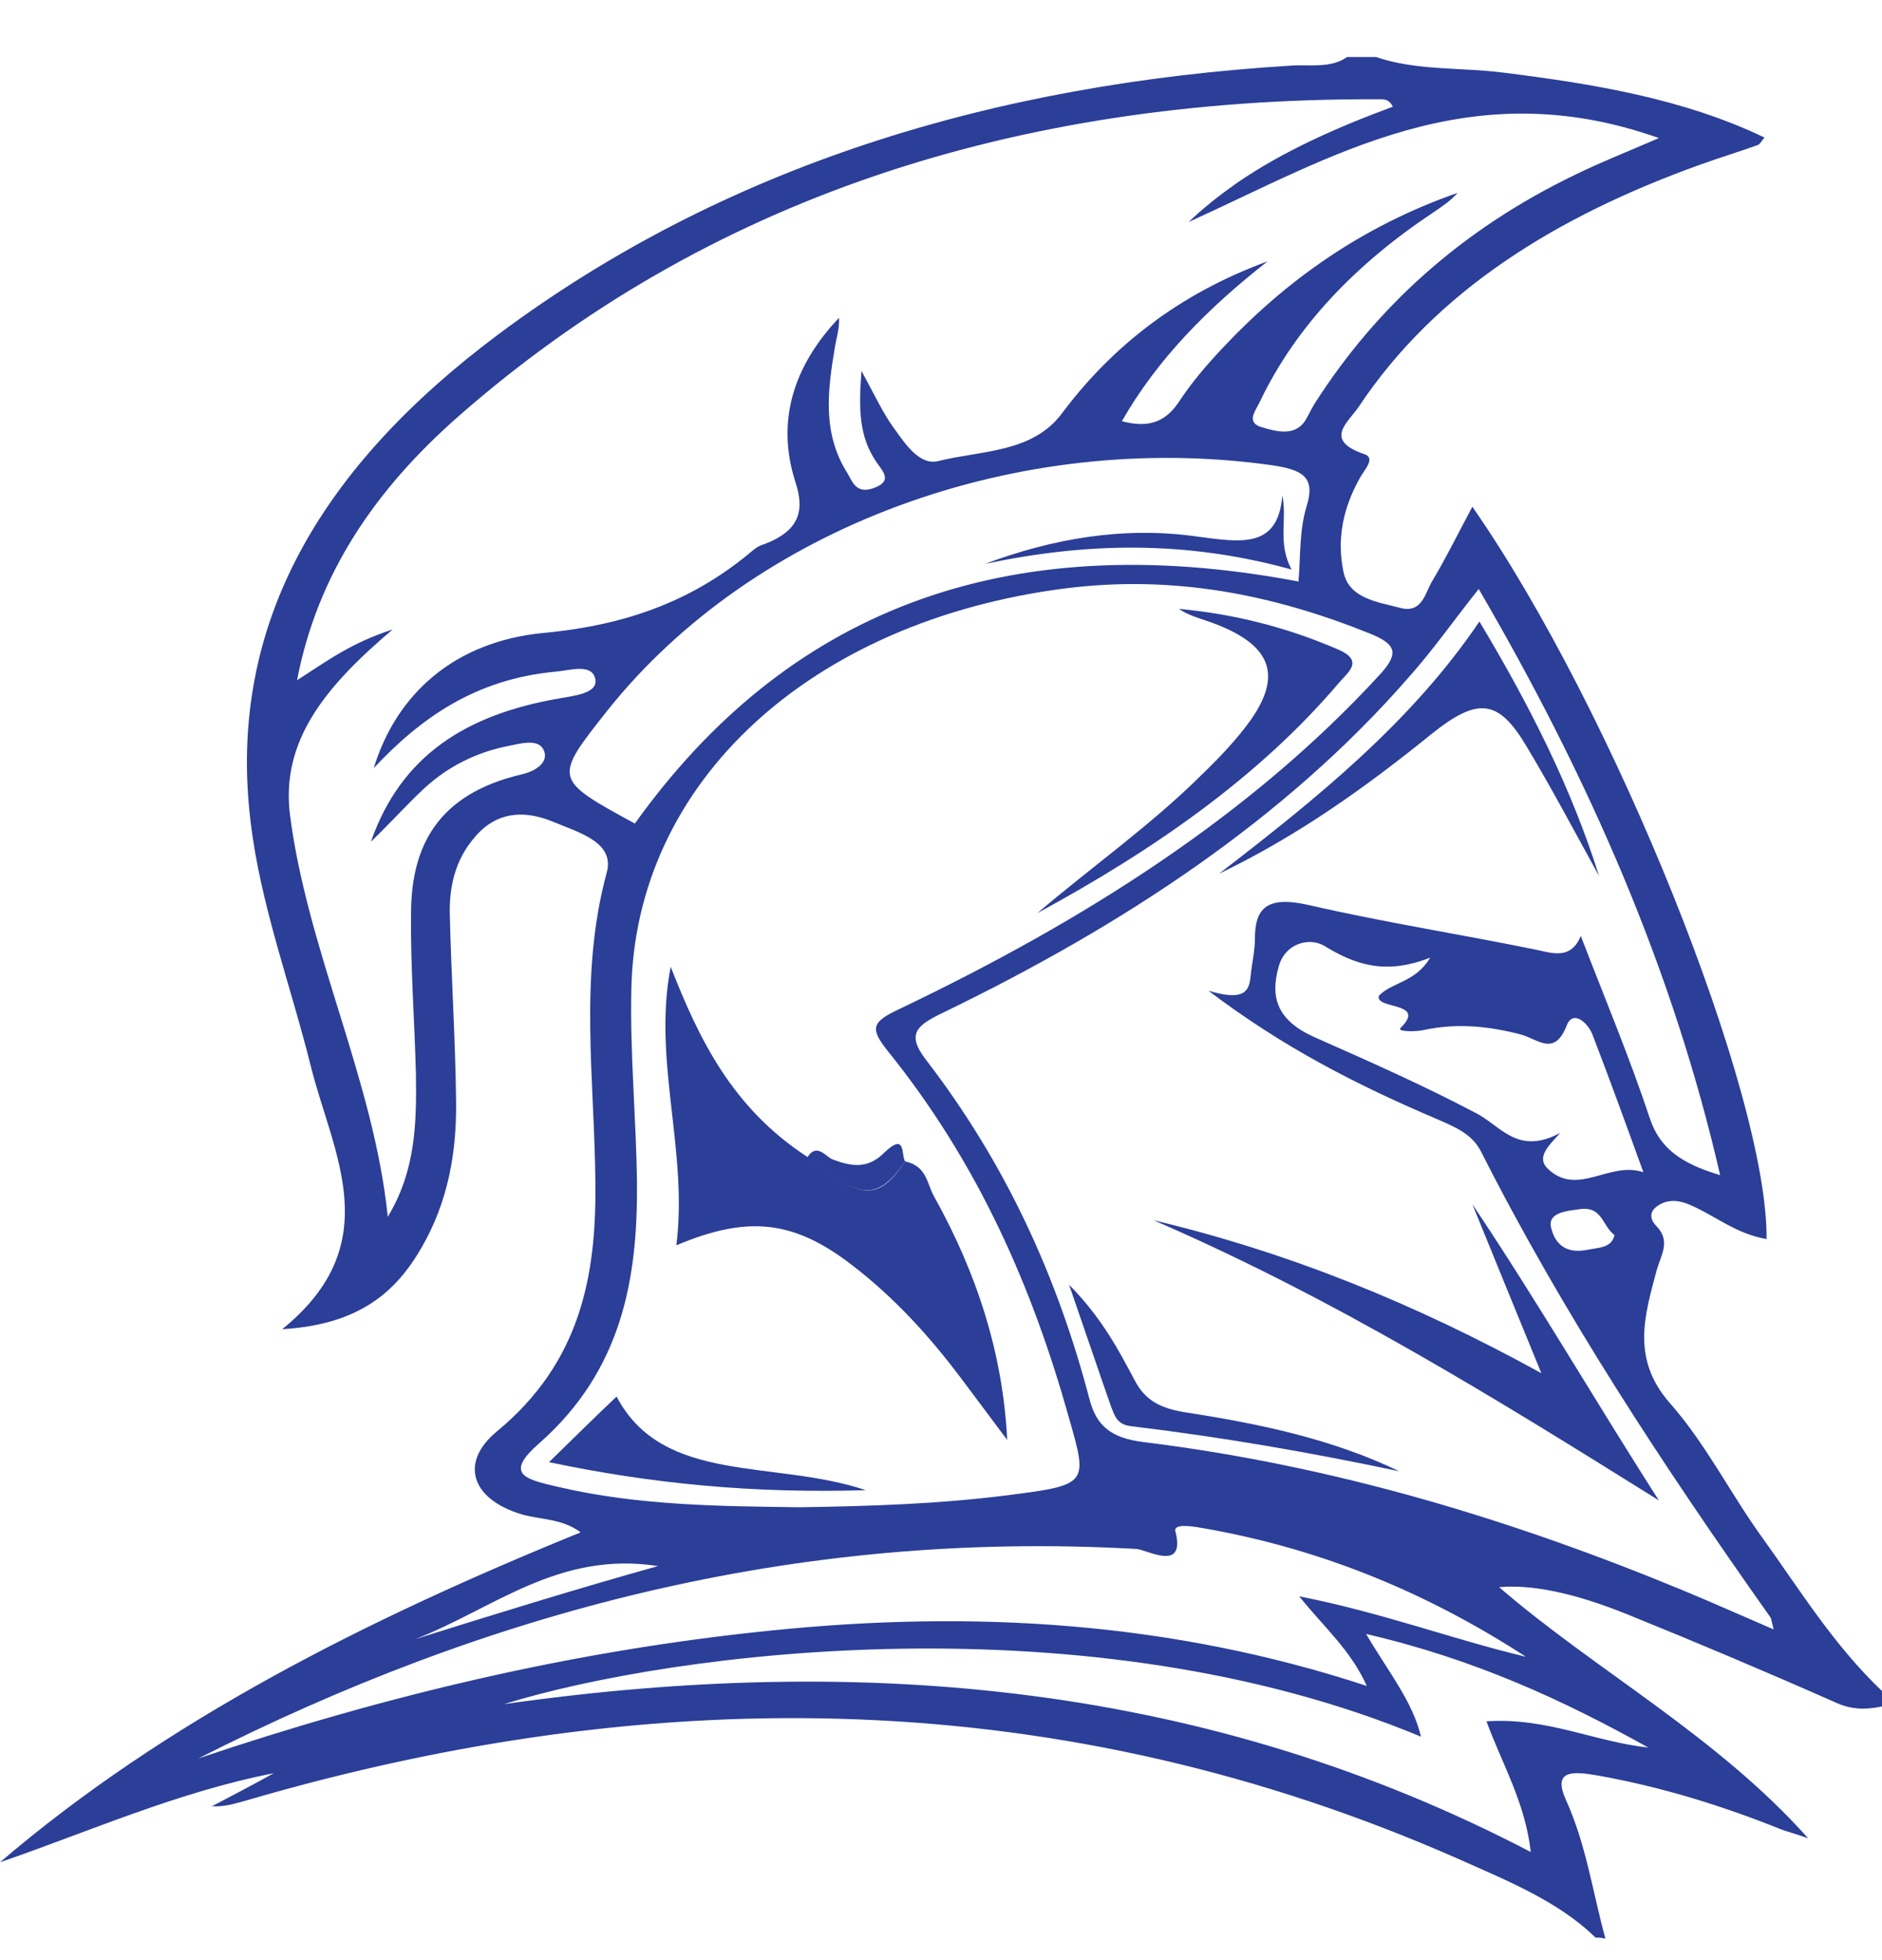 <svg width="24" height="25" viewBox="0 0 24 25" fill="none" xmlns="http://www.w3.org/2000/svg">
<path d="M20.347 24.713C19.871 24.247 19.216 23.985 18.579 23.701C13.58 21.503 8.41 21.422 3.132 22.966C2.998 23.002 2.872 23.046 2.702 23.038C2.962 22.9 3.231 22.762 3.491 22.616C2.262 22.857 1.158 23.352 0 23.752C2.109 21.947 4.667 20.658 7.405 19.544C7.162 19.362 6.875 19.384 6.642 19.311C6.004 19.115 5.861 18.649 6.337 18.256C7.405 17.375 7.602 16.269 7.593 15.111C7.584 13.779 7.378 12.454 7.737 11.13C7.844 10.744 7.387 10.62 7.055 10.482C6.723 10.343 6.39 10.343 6.121 10.605C5.825 10.904 5.735 11.253 5.735 11.624C5.753 12.432 5.807 13.233 5.816 14.041C5.825 14.689 5.717 15.322 5.376 15.912C5.053 16.473 4.586 16.895 3.599 16.953C4.945 15.861 4.245 14.718 3.967 13.612C3.707 12.563 3.321 11.544 3.195 10.474C2.89 7.941 4.12 5.932 6.364 4.258C9.227 2.125 12.646 1.069 16.479 0.836C16.712 0.822 16.972 0.873 17.179 0.727C17.304 0.727 17.421 0.727 17.547 0.727C18.058 0.902 18.615 0.858 19.153 0.924C20.32 1.069 21.469 1.259 22.501 1.754C22.465 1.797 22.447 1.834 22.42 1.848C22.178 1.936 21.936 2.008 21.693 2.096C19.844 2.758 18.31 3.712 17.331 5.182C17.197 5.386 16.865 5.612 17.403 5.794C17.547 5.845 17.394 5.998 17.34 6.099C17.125 6.485 17.044 6.878 17.134 7.301C17.206 7.635 17.574 7.679 17.852 7.752C18.139 7.832 18.175 7.555 18.265 7.41C18.444 7.111 18.597 6.798 18.776 6.463C20.58 9.055 22.546 13.961 22.528 15.803C22.133 15.737 21.864 15.497 21.532 15.359C21.388 15.3 21.253 15.3 21.137 15.381C21.02 15.461 21.047 15.563 21.128 15.643C21.307 15.832 21.182 16.007 21.128 16.196C20.975 16.771 20.796 17.331 21.298 17.899C21.765 18.431 22.07 19.057 22.483 19.625C22.959 20.287 23.381 20.978 24 21.568C24 21.634 24 21.699 24 21.765C23.785 21.808 23.605 21.808 23.39 21.706C22.519 21.321 21.64 20.949 20.76 20.593C20.06 20.309 19.521 20.207 19.117 20.243C20.347 21.306 21.891 22.136 23.058 23.446C22.851 23.373 22.779 23.359 22.708 23.33C21.963 23.031 21.191 22.791 20.374 22.645C20.042 22.587 19.799 22.58 19.97 22.958C20.23 23.534 20.311 24.138 20.473 24.727C20.428 24.713 20.392 24.713 20.347 24.713ZM17.762 1.361C17.708 1.251 17.628 1.266 17.556 1.266C12.933 1.251 8.993 2.547 5.843 5.313C4.784 6.245 4.048 7.322 3.788 8.676C4.174 8.429 4.47 8.203 5.008 8.028C4.138 8.764 3.581 9.455 3.698 10.394C3.922 12.134 4.766 13.772 4.945 15.519C5.304 14.929 5.313 14.311 5.304 13.692C5.286 13 5.233 12.309 5.242 11.624C5.251 10.809 5.565 10.132 6.651 9.877C6.839 9.834 7.01 9.717 6.929 9.557C6.857 9.419 6.633 9.484 6.489 9.513C6.067 9.594 5.708 9.783 5.421 10.045C5.215 10.234 5.035 10.438 4.73 10.736C5.116 9.63 5.951 9.113 7.126 8.909C7.324 8.873 7.62 8.844 7.593 8.669C7.557 8.451 7.261 8.553 7.082 8.567C6.058 8.662 5.358 9.164 4.766 9.797C5.053 8.858 5.789 8.181 6.938 8.072C8.033 7.97 8.877 7.635 9.604 7.017C9.648 6.98 9.702 6.951 9.756 6.937C10.187 6.769 10.268 6.522 10.142 6.143C9.9 5.386 10.106 4.68 10.699 4.054C10.708 4.192 10.663 4.316 10.645 4.44C10.555 4.978 10.483 5.524 10.806 6.034C10.869 6.136 10.914 6.311 11.147 6.223C11.381 6.136 11.264 6.019 11.183 5.903C10.95 5.568 10.95 5.211 10.986 4.731C11.165 5.059 11.264 5.277 11.408 5.473C11.542 5.655 11.722 5.939 11.964 5.881C12.512 5.743 13.167 5.779 13.544 5.27C14.181 4.418 15.034 3.748 16.165 3.333C15.402 3.93 14.755 4.585 14.307 5.372C14.657 5.466 14.863 5.372 15.025 5.139C15.186 4.891 15.384 4.658 15.59 4.44C16.389 3.588 17.358 2.889 18.588 2.46C18.507 2.554 18.399 2.627 18.292 2.7C17.304 3.355 16.532 4.149 16.066 5.124C16.012 5.24 15.877 5.393 16.102 5.452C16.272 5.503 16.506 5.568 16.64 5.372C16.685 5.299 16.721 5.219 16.766 5.146C17.547 3.923 18.633 2.926 20.105 2.22C20.419 2.067 20.751 1.936 21.155 1.761C18.732 0.902 16.99 2.001 15.159 2.831C15.348 2.649 15.554 2.489 15.77 2.336C16.362 1.928 17.053 1.623 17.762 1.361ZM10.196 19.224C11.138 19.21 11.964 19.18 12.79 19.078C13.885 18.94 13.876 18.94 13.633 18.088C13.167 16.422 12.476 14.835 11.318 13.401C11.094 13.117 11.111 13.037 11.47 12.869C13.831 11.741 15.958 10.394 17.61 8.589C17.852 8.32 17.789 8.21 17.466 8.079C16.236 7.584 14.971 7.33 13.589 7.504C10.34 7.919 8.096 9.972 8.051 12.629C8.033 13.452 8.114 14.274 8.123 15.097C8.132 16.305 7.934 17.477 6.875 18.409C6.426 18.802 6.696 18.867 7.108 18.962C8.159 19.21 9.236 19.21 10.196 19.224ZM21.936 14.988C21.334 12.367 20.266 9.928 18.857 7.512C18.534 7.919 18.274 8.291 17.969 8.633C16.398 10.438 14.334 11.799 12.018 12.92C11.686 13.08 11.56 13.19 11.803 13.51C12.835 14.849 13.49 16.305 13.894 17.848C13.983 18.183 14.163 18.343 14.594 18.394C17.017 18.693 19.288 19.384 21.469 20.287C21.837 20.44 22.196 20.6 22.618 20.782C22.591 20.68 22.591 20.644 22.573 20.622C21.209 18.693 19.925 16.742 18.884 14.682C18.767 14.456 18.543 14.369 18.31 14.267C17.322 13.845 16.38 13.371 15.411 12.636C15.967 12.804 15.931 12.563 15.958 12.367C15.976 12.236 16.003 12.105 16.003 11.974C16.003 11.581 16.156 11.421 16.694 11.544C17.645 11.763 18.624 11.916 19.584 12.112C19.817 12.163 20.033 12.236 20.159 11.938C20.473 12.753 20.787 13.502 21.038 14.26C21.164 14.645 21.442 14.842 21.936 14.988ZM2.531 22.427C4.883 21.634 7.306 21.051 9.837 20.796C12.404 20.534 14.926 20.68 17.43 21.503C17.224 21.044 16.883 20.753 16.568 20.36C17.637 20.571 18.516 20.906 19.459 21.131C18.238 20.338 16.892 19.763 15.357 19.493C15.24 19.472 14.962 19.421 14.989 19.53C15.123 20.054 14.639 19.77 14.495 19.756C10.115 19.508 6.184 20.571 2.531 22.427ZM8.096 10.504C10.008 7.832 12.763 6.696 16.559 7.417C16.586 7.089 16.568 6.755 16.667 6.442C16.775 6.078 16.604 5.99 16.209 5.932C12.978 5.481 9.613 6.718 7.746 9.062C7.055 9.936 7.055 9.936 8.096 10.504ZM21.02 22.289C19.934 21.684 18.803 21.16 17.421 20.84C17.708 21.328 18.014 21.699 18.121 22.15C13.894 20.389 8.616 21.058 6.426 21.735C11.04 21.08 15.42 21.481 19.521 23.621C19.45 22.988 19.153 22.492 18.956 21.954C19.728 21.903 20.338 22.216 21.02 22.289ZM19.898 14.449C19.746 14.616 19.575 14.769 19.755 14.922C20.132 15.257 20.527 14.806 20.957 14.951C20.733 14.332 20.527 13.765 20.311 13.204C20.257 13.051 20.06 12.869 19.979 13.08C19.826 13.473 19.62 13.262 19.405 13.197C18.992 13.088 18.579 13.044 18.148 13.139C18.049 13.16 17.807 13.16 17.861 13.11C18.202 12.775 17.538 12.877 17.583 12.702C17.744 12.527 18.049 12.534 18.238 12.214C17.663 12.44 17.277 12.302 16.883 12.061C16.694 11.952 16.389 12.032 16.308 12.323C16.192 12.724 16.29 13.015 16.757 13.226C17.448 13.532 18.139 13.837 18.803 14.187C19.135 14.347 19.342 14.747 19.898 14.449ZM8.392 19.974C7.117 19.777 6.292 20.52 5.295 20.906C6.319 20.585 7.351 20.265 8.392 19.974ZM20.589 15.752C20.428 15.635 20.437 15.373 20.132 15.424C19.97 15.446 19.728 15.468 19.782 15.665C19.826 15.839 19.943 15.999 20.239 15.941C20.383 15.912 20.553 15.919 20.589 15.752Z" fill="#2B3E98"/>
<path d="M11.542 14.813C11.82 14.871 11.82 15.097 11.91 15.257C12.458 16.24 12.79 17.266 12.844 18.365C12.646 18.103 12.449 17.834 12.251 17.572C11.856 17.048 11.417 16.56 10.869 16.138C10.124 15.563 9.541 15.497 8.625 15.883C8.778 14.682 8.32 13.524 8.553 12.331C8.912 13.248 9.334 14.129 10.295 14.755C10.977 15.308 11.201 15.322 11.542 14.813Z" fill="#2B3E98"/>
<path d="M13.229 11.646C13.921 11.057 14.684 10.518 15.321 9.885C15.554 9.659 15.778 9.426 15.958 9.171C16.371 8.574 16.182 8.196 15.411 7.926C15.285 7.883 15.15 7.846 15.034 7.766C15.752 7.832 16.425 8.007 17.062 8.283C17.403 8.429 17.188 8.574 17.071 8.713C16.057 9.906 14.719 10.838 13.229 11.646Z" fill="#2B3E98"/>
<path d="M11.04 19.006C9.604 19.049 8.32 18.926 7.001 18.649C7.315 18.343 7.593 18.067 7.863 17.812C8.455 18.94 9.873 18.613 11.04 19.006Z" fill="#2B3E98"/>
<path d="M11.543 14.813C11.193 15.315 10.968 15.308 10.295 14.762C10.412 14.573 10.528 14.747 10.609 14.784C10.869 14.886 11.076 14.907 11.282 14.696C11.56 14.434 11.489 14.74 11.543 14.813Z" fill="#2B3E98"/>
<path d="M14.71 15.563C16.443 15.977 18.04 16.625 19.656 17.514C19.333 16.727 19.055 16.043 18.776 15.359C19.611 16.604 20.347 17.877 21.155 19.137C19.081 17.841 17.017 16.56 14.71 15.563Z" fill="#2B3E98"/>
<path d="M18.866 7.927C19.512 9.004 20.042 10.059 20.392 11.173C20.087 10.62 19.791 10.059 19.468 9.521C19.109 8.916 18.848 8.887 18.256 9.361C17.43 10.03 16.56 10.656 15.545 11.144C16.784 10.19 17.996 9.215 18.866 7.927Z" fill="#2B3E98"/>
<path d="M17.843 18.765C16.712 18.525 15.581 18.329 14.423 18.19C14.244 18.169 14.217 18.059 14.172 17.95C14.001 17.462 13.84 16.982 13.633 16.385C14.055 16.815 14.262 17.215 14.468 17.601C14.603 17.863 14.8 17.965 15.132 18.016C16.075 18.161 16.999 18.358 17.843 18.765Z" fill="#2B3E98"/>
<path d="M12.565 7.191C13.418 6.871 14.325 6.711 15.258 6.842C15.815 6.915 16.299 7.009 16.353 6.318C16.416 6.645 16.29 6.922 16.47 7.264C15.105 6.886 13.84 6.922 12.565 7.191Z" fill="#2B3E98"/>
</svg>
